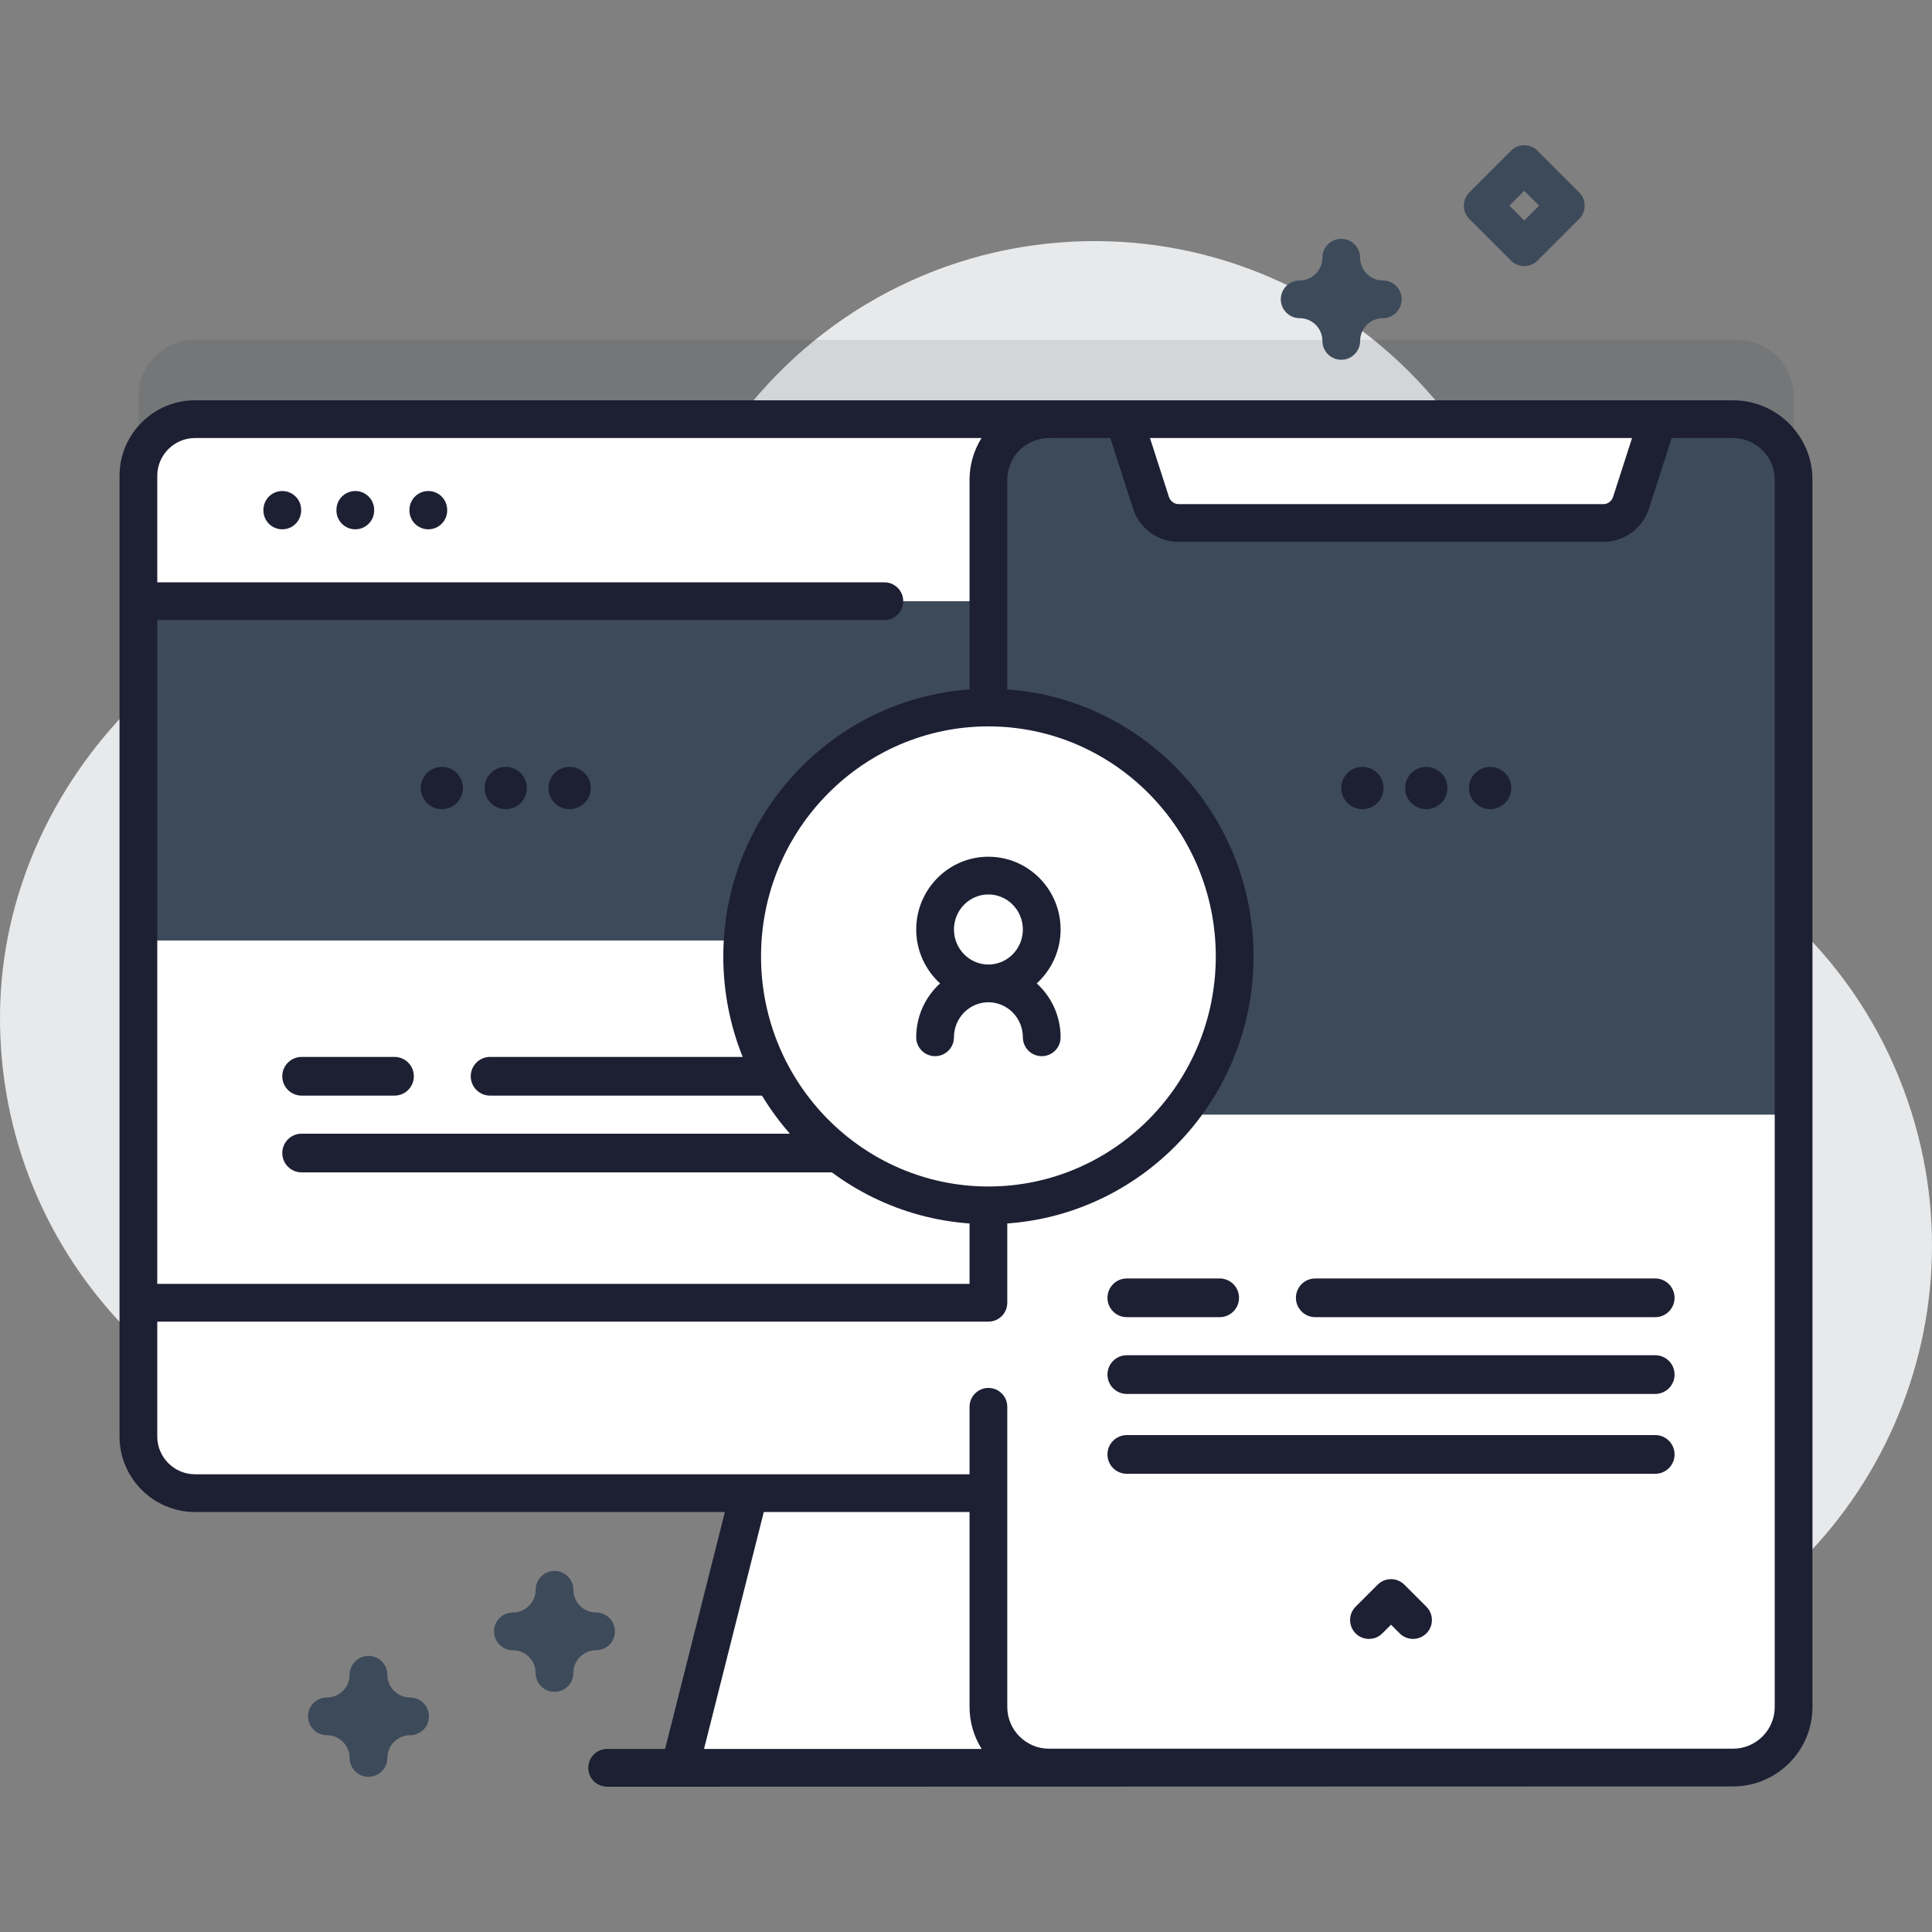 <?xml version="1.0"?>
<svg xmlns="http://www.w3.org/2000/svg" xmlns:xlink="http://www.w3.org/1999/xlink" xmlns:svgjs="http://svgjs.com/svgjs" version="1.1" width="512" height="512" x="0" y="0" viewBox="0 0 512 512" style="enable-background:new 0 0 512 512" xml:space="preserve" class=""><rect x="0" y="0" width="512" height="512" fill="#808080" stroke="none"/><g><linearGradient xmlns="http://www.w3.org/2000/svg" id="SVGID_1_" gradientUnits="userSpaceOnUse" x1="17.284" x2="542.345" y1="161.323" y2="342.886"><stop stop-opacity="1" stop-color="#e8e9eb" offset="0"/><stop stop-opacity="1" stop-color="#e8e9eb" offset="1"/></linearGradient><g xmlns="http://www.w3.org/2000/svg"><path d="m505.626 291.916c-11.826-34.61-38.138-60.16-69.852-72.202-16.43-6.239-27.346-21.856-27.587-39.429-.005-.384-.012-.769-.021-1.154-1.507-64.582-55.488-116.33-120.077-115.221-38.094.654-71.788 19.355-92.905 47.92-18.185 24.599-46.49 39.965-77.08 39.949-.898 0-1.797.009-2.7.029-61.917 1.354-114.567 54.478-115.393 116.404-.879 65.932 52.303 119.654 118.032 119.654 50.947 0 94.349-32.277 110.886-77.497 4.327-11.832 17.152-18.174 29.283-14.772.151.042.303.085.455.127 11.099 3.064 18.458 13.64 17.55 25.119-1.217 15.383.581 31.255 5.798 46.796 20.521 61.135 87.188 94.685 148.493 74.68 62.711-20.465 96.379-88.185 75.118-150.403z" fill="url(#SVGID_1_)" data-original="url(#SVGID_1_)" style=""/><path d="m475.324 105.073v254.578c0 8.291-6.729 15.019-15.019 15.019h-408.61c-8.291 0-15.019-6.729-15.019-15.019v-254.578c0-8.291 6.729-15.019 15.019-15.019h408.609c8.291-.001 15.02 6.728 15.02 15.019z" fill="#1d1f33" opacity=".1" data-original="#2626bc" style="" class=""/><path d="m293.717 468.5h-113.567l22.711-90.021h68.145z" fill="#ffffff" data-original="#ffffff" style="" class=""/><path d="m437.193 126.103v254.578c0 8.291-6.729 15.019-15.019 15.019h-370.479c-8.291 0-15.019-6.729-15.019-15.019v-254.578c0-8.291 6.729-15.019 15.019-15.019h370.478c8.291-.001 15.02 6.728 15.02 15.019z" fill="#ffffff" data-original="#ffffff" style="" class=""/><path d="m129.88 290.35h90.087c2.833 0 5.129-2.296 5.129-5.129s-2.296-5.129-5.129-5.129h-90.087c-2.833 0-5.129 2.296-5.129 5.129s2.297 5.129 5.129 5.129z" fill="#1d1f33" data-original="#2626bc" style="" class=""/><path d="m79.936 290.35h24.606c2.833 0 5.129-2.296 5.129-5.129s-2.296-5.129-5.129-5.129h-24.606c-2.833 0-5.129 2.296-5.129 5.129s2.296 5.129 5.129 5.129z" fill="#1d1f33" data-original="#2626bc" style="" class=""/><path d="m79.936 310.694h140.031c2.833 0 5.129-2.296 5.129-5.129 0-2.832-2.296-5.129-5.129-5.129h-140.031c-2.833 0-5.129 2.296-5.129 5.129 0 2.832 2.296 5.129 5.129 5.129z" fill="#1d1f33" data-original="#2626bc" style="" class=""/><path d="m437.193 249.241v-123.138c0-8.291-6.729-15.019-15.019-15.019h-370.479c-8.291 0-15.019 6.729-15.019 15.019v123.138z" fill="#3d4a5a" data-original="#6583fe" style="" class=""/><path d="m437.193 159.317v-33.214c0-8.295-6.724-15.019-15.019-15.019h-370.479c-8.295 0-15.019 6.724-15.019 15.019v33.214z" fill="#ffffff" data-original="#ffffff" style="" class=""/><path d="m36.676 345.243v35.435c0 8.295 6.724 15.019 15.019 15.019h370.478c8.295 0 15.019-6.724 15.019-15.019v-35.435z" fill="#ffffff" data-original="#ffffff" style="" class=""/><path d="m475.323 127.143v325.223c0 8.867-7.19 16.057-16.057 16.057h-181.269c-8.867 0-16.057-7.19-16.057-16.057v-325.223c0-8.867 7.19-16.057 16.057-16.057h181.269c8.867 0 16.057 7.19 16.057 16.057z" fill="#ffffff" data-original="#ffffff" style="" class=""/><path d="m475.318 127.147v168.248h-213.381v-168.248c0-8.871 7.189-16.059 16.059-16.059h181.273c8.861 0 16.049 7.188 16.049 16.059z" fill="#3d4a5a" data-original="#6583fe" style="" class=""/><path d="m432.242 133.222 7.133-22.138h-141.486l7.133 22.138c1.033 3.206 3.989 5.376 7.325 5.376h112.57c3.335-.001 6.292-2.17 7.325-5.376z" fill="#ffffff" data-original="#ffffff" style="" class=""/><ellipse cx="261.939" cy="253.467" fill="#ffffff" rx="65.258" ry="65.965" data-original="#ffffff" style="" class=""/><g fill="#2626bc"><path d="m274.747 260.609c3.873-3.531 6.324-8.619 6.324-14.285 0-10.634-8.582-19.285-19.132-19.285s-19.133 8.651-19.133 19.285c0 5.666 2.452 10.754 6.325 14.285-3.873 3.532-6.325 8.619-6.325 14.286 0 2.762 2.238 5 5 5s5-2.238 5-5c0-5.12 4.097-9.286 9.133-9.286 5.035 0 9.132 4.166 9.132 9.286 0 2.762 2.238 5 5 5s5-2.238 5-5c0-5.667-2.451-10.754-6.324-14.286zm-21.94-14.285c0-5.12 4.097-9.285 9.133-9.285 5.035 0 9.132 4.165 9.132 9.285s-4.097 9.285-9.132 9.285c-5.037 0-9.133-4.165-9.133-9.285z" fill="#1d1f33" data-original="#2626bc" style="" class=""/><path d="m348.561 349.062h90.087c2.833 0 5.129-2.296 5.129-5.129 0-2.832-2.296-5.129-5.129-5.129h-90.087c-2.833 0-5.129 2.296-5.129 5.129s2.296 5.129 5.129 5.129z" fill="#1d1f33" data-original="#2626bc" style="" class=""/><path d="m298.616 349.062h24.606c2.833 0 5.129-2.296 5.129-5.129 0-2.832-2.296-5.129-5.129-5.129h-24.606c-2.833 0-5.129 2.296-5.129 5.129s2.296 5.129 5.129 5.129z" fill="#1d1f33" data-original="#2626bc" style="" class=""/><path d="m298.616 369.406h140.031c2.833 0 5.129-2.296 5.129-5.129 0-2.832-2.296-5.129-5.129-5.129h-140.031c-2.833 0-5.129 2.296-5.129 5.129 0 2.832 2.296 5.129 5.129 5.129z" fill="#1d1f33" data-original="#2626bc" style="" class=""/><path d="m298.616 390.569h140.031c2.833 0 5.129-2.296 5.129-5.129s-2.296-5.129-5.129-5.129h-140.031c-2.833 0-5.129 2.296-5.129 5.129s2.296 5.129 5.129 5.129z" fill="#1d1f33" data-original="#2626bc" style="" class=""/><path d="m74.808 140.273c2.762 0 5-2.238 5-5v-.146c0-2.762-2.238-5-5-5s-5 2.238-5 5v.146c0 2.762 2.238 5 5 5z" fill="#1d1f33" data-original="#2626bc" style="" class=""/><path d="m94.157 140.273c2.762 0 5-2.238 5-5v-.146c0-2.762-2.238-5-5-5s-5 2.238-5 5v.146c0 2.762 2.239 5 5 5z" fill="#1d1f33" data-original="#2626bc" style="" class=""/><path d="m113.507 140.273c2.762 0 5-2.238 5-5v-.146c0-2.762-2.238-5-5-5s-5 2.238-5 5v.146c0 2.762 2.238 5 5 5z" fill="#1d1f33" data-original="#2626bc" style="" class=""/><path d="m459.267 106.083h-407.572c-11.039 0-20.02 8.98-20.02 20.02v254.575c0 11.039 8.98 20.02 20.02 20.02h140.405l-15.843 62.795h-15.355c-2.762 0-5 2.238-5 5s2.238 5 5 5h19.141c.037.001.074.007.11.007.028 0 .054-.006.082-.007l279.031-.071c11.611 0 21.058-9.446 21.058-21.058v-325.224c0-11.61-9.446-21.057-21.057-21.057zm-26.757 10-5.028 15.605c-.368 1.142-1.398 1.908-2.565 1.908h-112.57c-1.167 0-2.198-.768-2.566-1.908l-5.028-15.605h117.421zm-170.571 198.349c-33.227 0-60.258-27.35-60.258-60.966s27.031-60.965 60.258-60.965 60.258 27.349 60.258 60.965-27.031 60.966-60.258 60.966zm-210.244-198.349h208.415c-1.997 3.218-3.171 6.999-3.171 11.057v55.561c-36.413 2.601-65.258 33.335-65.258 70.765 0 37.431 28.844 68.165 65.258 70.766v16.011h-215.263v-175.926h192.688c2.762 0 5-2.238 5-5s-2.238-5-5-5h-192.688v-28.214c0-5.524 4.495-10.02 10.019-10.02zm150.717 284.615h54.527v51.666c0 4.088 1.19 7.895 3.214 11.129h-73.584zm267.912 51.667c0 6.098-4.96 11.058-11.058 11.058h-181.27c-6.097 0-11.057-4.96-11.057-11.058v-79.548c0-2.762-2.238-5-5-5s-5 2.238-5 5v17.882h-205.244c-5.524 0-10.02-4.495-10.02-10.02v-30.435h220.264c2.762 0 5-2.238 5-5v-21.011c36.413-2.601 65.258-33.335 65.258-70.766 0-37.43-28.844-68.164-65.258-70.765v-55.562c0-6.097 4.96-11.057 11.057-11.057h16.251l6.016 18.673c1.705 5.288 6.561 8.841 12.084 8.841h112.57c5.524 0 10.38-3.554 12.083-8.842l6.016-18.672h16.251c6.098 0 11.058 4.96 11.058 11.057v325.224h-.001z" fill="#1d1f33" data-original="#2626bc" style="" class=""/><path d="m372.167 419.954c-1.951-1.953-5.117-1.952-7.07-.001l-5.841 5.84c-1.953 1.953-1.953 5.118-.001 7.071.977.977 2.257 1.465 3.536 1.465s2.559-.488 3.535-1.464l2.306-2.306 2.305 2.305c1.951 1.953 5.119 1.953 7.07 0 1.953-1.952 1.953-5.118 0-7.07z" fill="#1d1f33" data-original="#2626bc" style="" class=""/></g><g><g fill="#2626bc"><circle cx="117.092" cy="208.836" r="5.597" fill="#1d1f33" data-original="#2626bc" style="" class=""/><path d="m134.023 203.239c3.091 0 5.597 2.506 5.597 5.597s-2.506 5.597-5.597 5.597-5.597-2.506-5.597-5.597 2.506-5.597 5.597-5.597z" fill="#1d1f33" data-original="#2626bc" style="" class=""/><circle cx="150.954" cy="208.836" r="5.597" fill="#1d1f33" data-original="#2626bc" style="" class=""/><path d="m361.046 203.239c3.091 0 5.597 2.506 5.597 5.597s-2.506 5.597-5.597 5.597-5.597-2.506-5.597-5.597 2.506-5.597 5.597-5.597z" fill="#1d1f33" data-original="#2626bc" style="" class=""/><circle cx="377.977" cy="208.836" r="5.597" fill="#1d1f33" data-original="#2626bc" style="" class=""/><circle cx="394.908" cy="208.836" r="5.597" fill="#1d1f33" data-original="#2626bc" style="" class=""/></g><path d="m97.656 470.874c-2.762 0-5-2.238-5-5 0-3.32-2.702-6.022-6.022-6.022-2.762 0-5-2.238-5-5s2.238-5 5-5c3.32 0 6.022-2.702 6.022-6.022 0-2.762 2.238-5 5-5s5 2.238 5 5c0 3.32 2.702 6.022 6.022 6.022 2.762 0 5 2.238 5 5s-2.238 5-5 5c-3.32 0-6.022 2.702-6.022 6.022 0 2.761-2.238 5-5 5z" fill="#3d4a5a" data-original="#6583fe" style="" class=""/><path d="m355.449 95.339c-2.762 0-5-2.238-5-5 0-3.32-2.702-6.021-6.022-6.021-2.762 0-5-2.238-5-5s2.238-5 5-5c3.32 0 6.022-2.702 6.022-6.022 0-2.762 2.238-5 5-5s5 2.238 5 5c0 3.32 2.701 6.022 6.021 6.022 2.762 0 5 2.238 5 5s-2.238 5-5 5c-3.32 0-6.021 2.701-6.021 6.021 0 2.762-2.238 5-5 5z" fill="#3d4a5a" data-original="#6583fe" style="" class=""/></g><path d="m146.948 448.355c-2.762 0-5-2.238-5-5 0-3.32-2.702-6.022-6.022-6.022-2.762 0-5-2.238-5-5s2.238-5 5-5c3.32 0 6.022-2.702 6.022-6.022 0-2.762 2.238-5 5-5s5 2.238 5 5c0 3.32 2.701 6.022 6.021 6.022 2.762 0 5 2.238 5 5s-2.238 5-5 5c-3.32 0-6.021 2.702-6.021 6.022 0 2.762-2.238 5-5 5z" fill="#3d4a5a" data-original="#6583fe" style="" class=""/><path d="m403.943 70.513c-1.326 0-2.598-.526-3.536-1.465l-11.007-11.007c-1.952-1.952-1.952-5.118.001-7.07l11.007-11.007c1.951-1.953 5.119-1.953 7.07 0l11.007 11.007c1.953 1.952 1.953 5.118.001 7.07l-11.007 11.008c-.938.938-2.209 1.464-3.536 1.464zm-3.935-16.008 3.936 3.937 3.936-3.937-3.936-3.936z" fill="#3d4a5a" data-original="#6583fe" style="" class=""/></g></g></svg>

